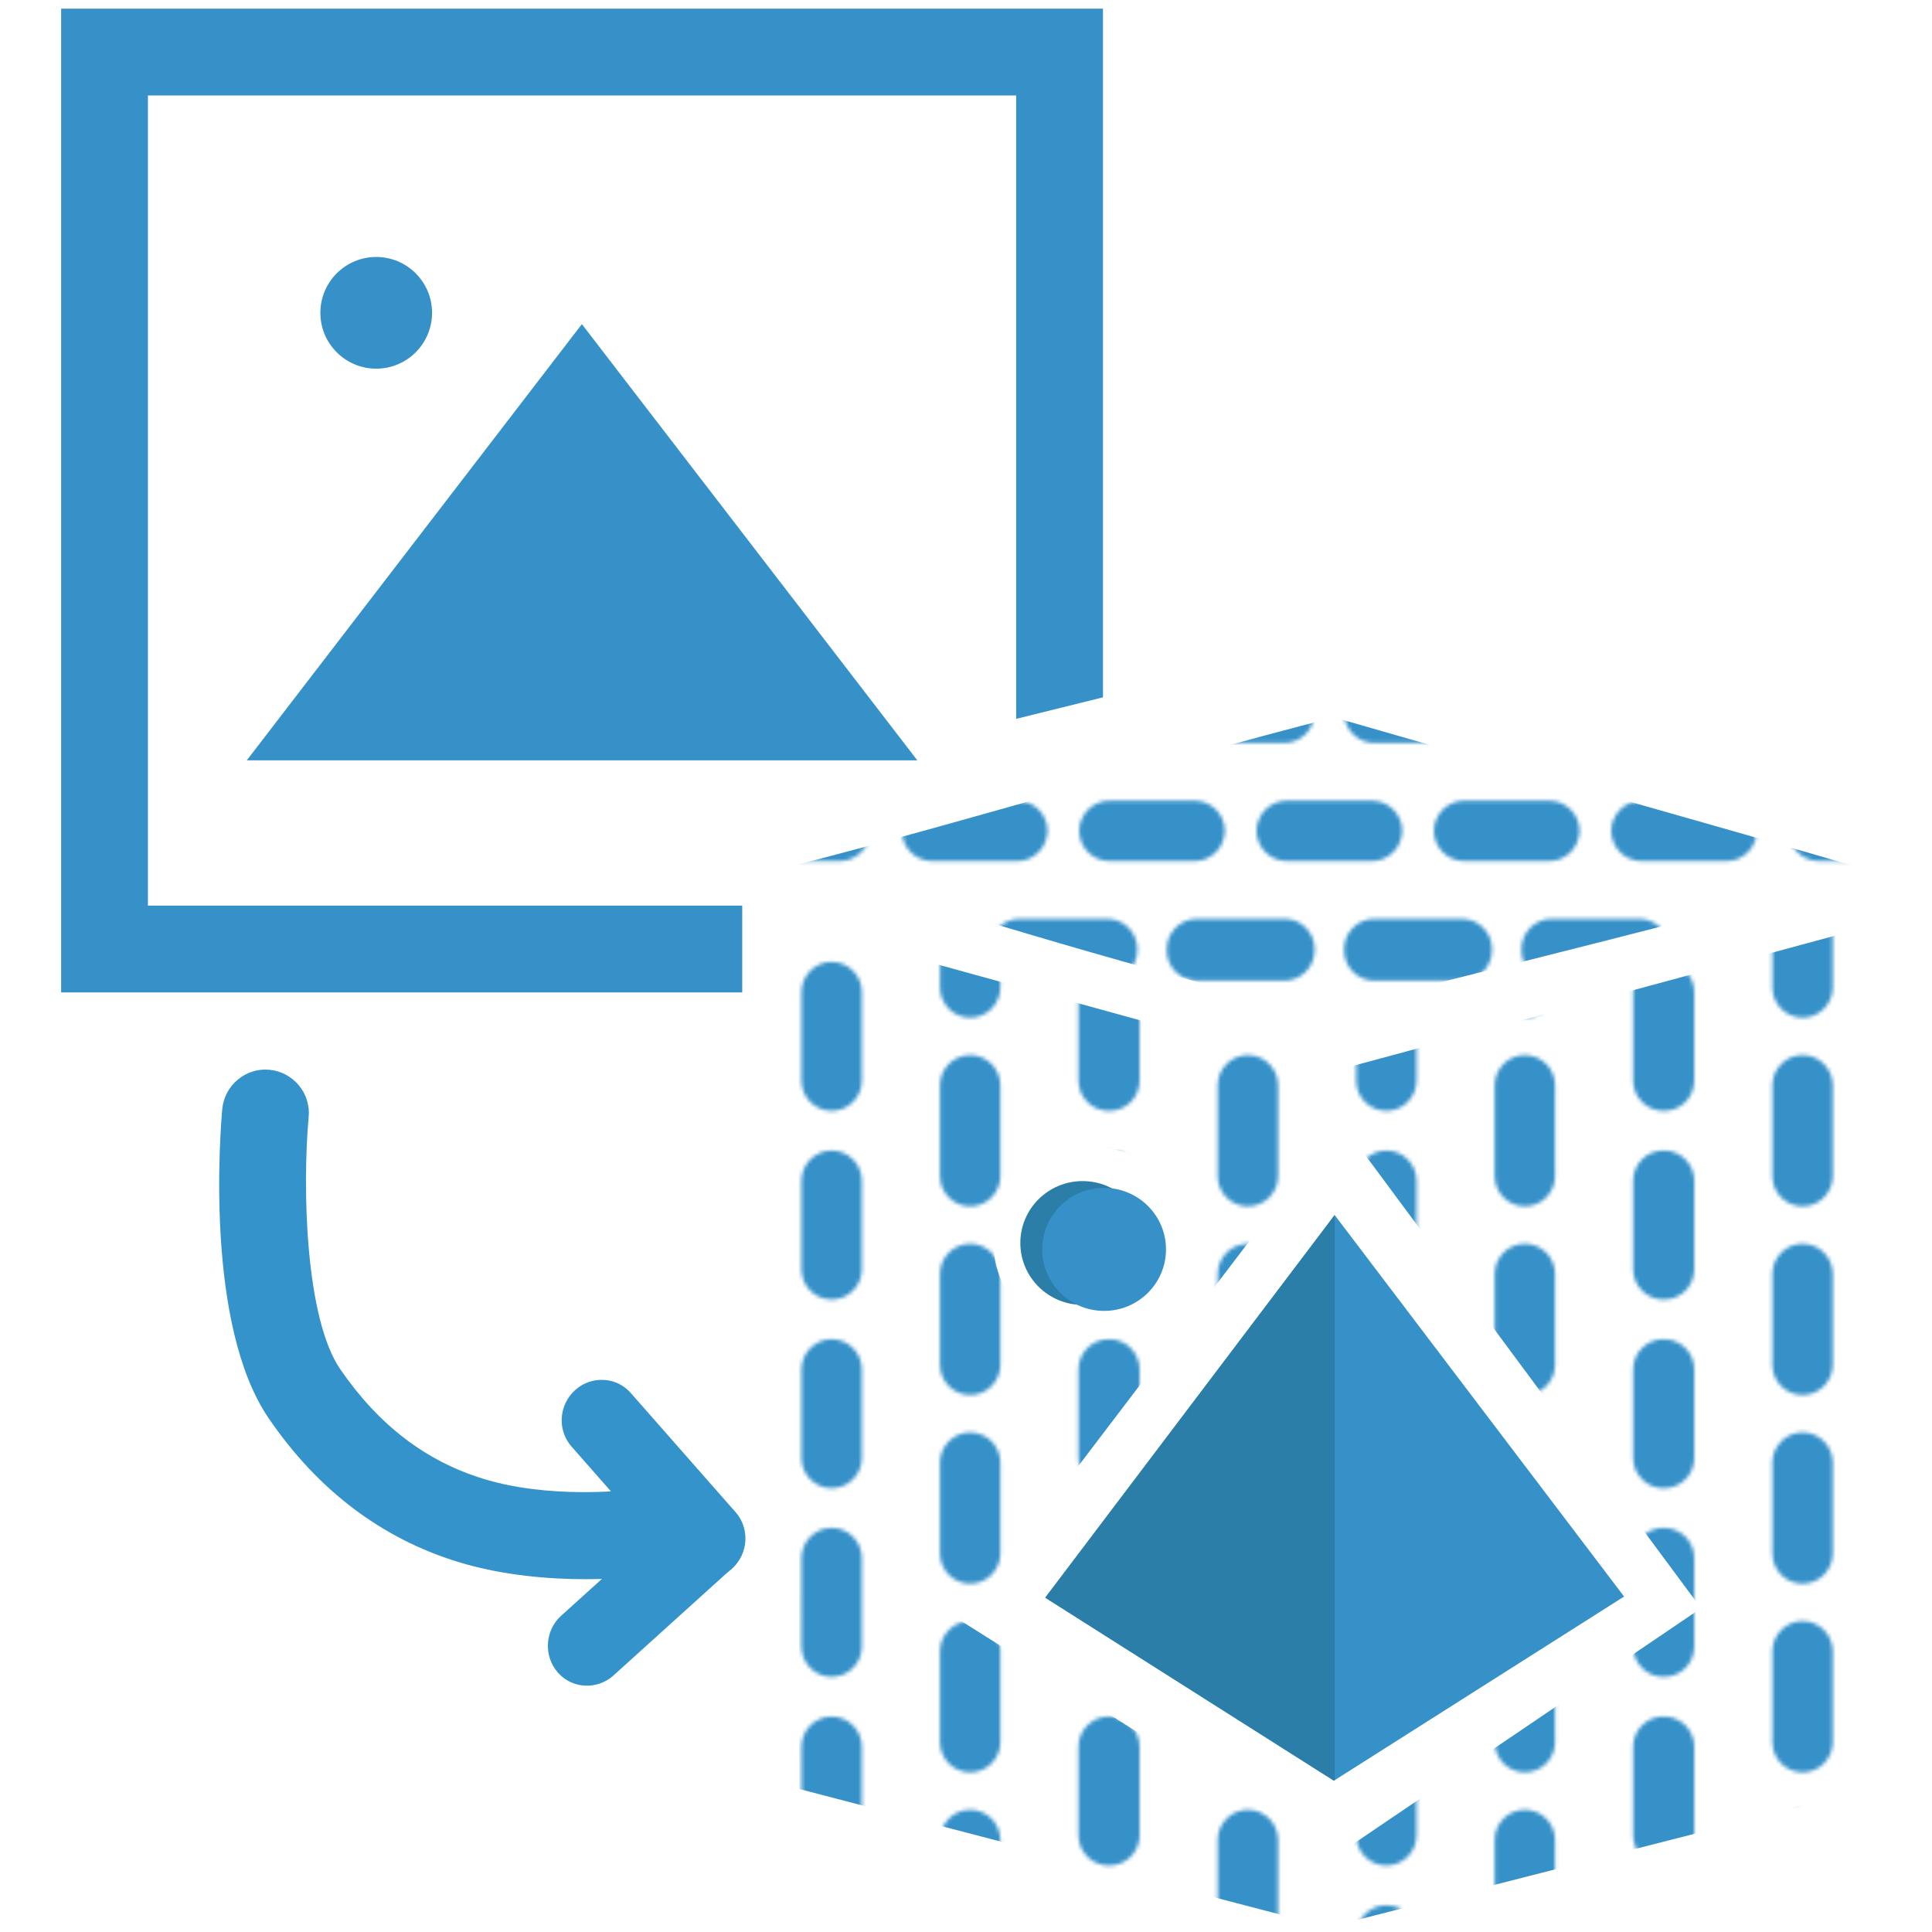 <svg version="1.1" id="Aspose.3D" xmlns="http://www.w3.org/2000/svg" x="0" y="0" viewBox="0 0 512 512" style="enable-background:new 0 0 512 512" xml:space="preserve"><style>.st0{fill:none}.st1{fill:#3691c9}.st2{fill:url(#New_Pattern_4)}.st4{fill:#fff}.st5{fill:#2b7ea8}.st6{fill:#3593cb}</style><pattern width="146.8" height="49.4" patternUnits="userSpaceOnUse" id="New_Pattern_4" viewBox="8 -69.1 146.8 49.4" style="overflow:visible"><path class="st0" d="M8-69.1h146.8v49.4H8z"/><path class="st1" d="M110.1-8v-23.5c0-4.4 3.6-8 8-8s8 3.6 8 8V-8c0 4.4-3.6 8-8 8s-8-3.6-8-8zM36.7-8v-23.5c0-4.4 3.6-8 8-8s8 3.6 8 8V-8c0 4.4-3.6 8-8 8s-8-3.6-8-8zM146.8-32.7v-23.5c0-4.4 3.6-8 8-8s8 3.6 8 8v23.5c0 4.4-3.6 8-8 8s-8-3.6-8-8zM110.1-57.4v-23.5c0-4.4 3.6-8 8-8s8 3.6 8 8v23.5c0 4.4-3.6 8-8 8s-8-3.6-8-8zM73.4-32.7v-23.5c0-4.4 3.6-8 8-8s8 3.6 8 8v23.5c0 4.4-3.6 8-8 8s-8-3.6-8-8zM36.7-57.4v-23.5c0-4.4 3.6-8 8-8s8 3.6 8 8v23.5c0 4.4-3.6 8-8 8s-8-3.6-8-8zM0-32.7v-23.5c0-4.4 3.6-8 8-8s8 3.6 8 8v23.5c0 4.4-3.6 8-8 8s-8-3.6-8-8z"/></pattern><pattern width="46.5" height="62.6" patternUnits="userSpaceOnUse" id="New_Pattern_5" viewBox="19.2 -70.5 46.5 62.6" style="overflow:visible"><path class="st0" d="M19.2-70.5h46.5v62.6H19.2z"/><path class="st1" d="M77 0H54.4c-4.4 0-8-3.6-8-8s3.6-8 8-8H77c4.4 0 8 3.6 8 8-.1 4.4-3.6 8-8 8zM30.5 0H8C3.6 0 0-3.6 0-8s3.6-8 8-8h22.6c4.4 0 8 3.6 8 8-.1 4.4-3.7 8-8.1 8zM53.8-31.3H31.2c-4.4 0-8-3.6-8-8s3.6-8 8-8h22.6c4.4 0 8 3.6 8 8-.1 4.5-3.7 8-8 8zM77-62.6H54.4c-4.4 0-8-3.6-8-8s3.6-8 8-8H77c4.4 0 8 3.6 8 8-.1 4.5-3.6 8-8 8zM30.5-62.6H8c-4.4 0-8-3.6-8-8s3.6-8 8-8h22.6c4.4 0 8 3.6 8 8-.1 4.5-3.7 8-8.1 8z"/></pattern><g id="_x32_D_to_3D"><path class="st1" d="M196.7 263H16.2V2.3h276.1v182.5l-23 5.7V25.3H39.2V240h157.5z"/><path class="st1" d="M154.2 85.9 65.4 201.5h177.7z"/><circle class="st1" cx="99.7" cy="82.9" r="14.8"/><g><path class="st2" d="m211.5 245.4.3 228.7 136.4 35.6 1.1-226.3z" id="Shape_3_copy_15_2_"/><path d="M353.5 190.1c-48.6 12.5-93.3 26.4-142 39 48.7 14.7 89.9 27.8 138.2 39.3 47.3-12 98.6-24.5 146.1-37.6-47.5-13.9-94.9-27-142.3-40.7z" style="fill:url(#New_Pattern_5)" id="Shape_1_copy_4_1_"/><path class="st2" d="m355.1 283.4 1 226.3 139.5-35.6.2-228.7z" id="Shape_3_copy_15_1_"/><path class="st4" d="M450.8 426.2 353.7 492l-99.1-62.5 100.6-132.3 95.6 129z"/><path class="st1" d="M353.7 322 277 423.4l76.5 48.5 76.9-48.8z"/><path class="st5" d="M353.7 322 327 357.3l-50 66.1 76.5 48.5.2-.1z"/><g><ellipse class="st4" cx="289.3" cy="329.4" rx="26" ry="25.5"/><ellipse class="st5" cx="286.9" cy="329.4" rx="16.5" ry="16.4"/><ellipse class="st1" cx="292.6" cy="331.1" rx="16.4" ry="16.3"/></g></g><g><path class="st6" d="M155.1 418.5c-9.2 0-21.8-.9-33.8-4.6-20.1-6.2-37-18.9-50-37.9-17.1-24.8-12.9-76.3-12.4-82.1.6-6.3 6.2-11 12.5-10.4 6.3.6 11 6.2 10.4 12.5-1.7 18.7-.9 53.4 8.4 66.9 10.2 14.8 22.6 24.3 37.9 29 17.5 5.4 37.8 3 38 3 6.3-.7 12.1 3.7 12.8 10.1.8 6.3-3.7 12.1-10 12.8-.4.1-5.9.7-13.8.7z"/><path class="st6" d="M147.8 443.2c3.8 4.4 10.5 4.7 14.8.8l31.3-28.3c4.3-3.9 4.8-10.6.9-15-3.8-4.4-10.5-4.7-14.8-.8l-31.3 28.3c-4.3 3.9-4.7 10.6-.9 15z"/><path class="st6" d="M152.4 368.4c-4.3 3.9-4.8 10.6-.9 15l27.7 31.5c3.8 4.4 10.5 4.7 14.8.8 4.3-3.9 4.8-10.6.9-15l-27.7-31.5c-3.8-4.4-10.5-4.7-14.8-.8z"/></g></g></svg>